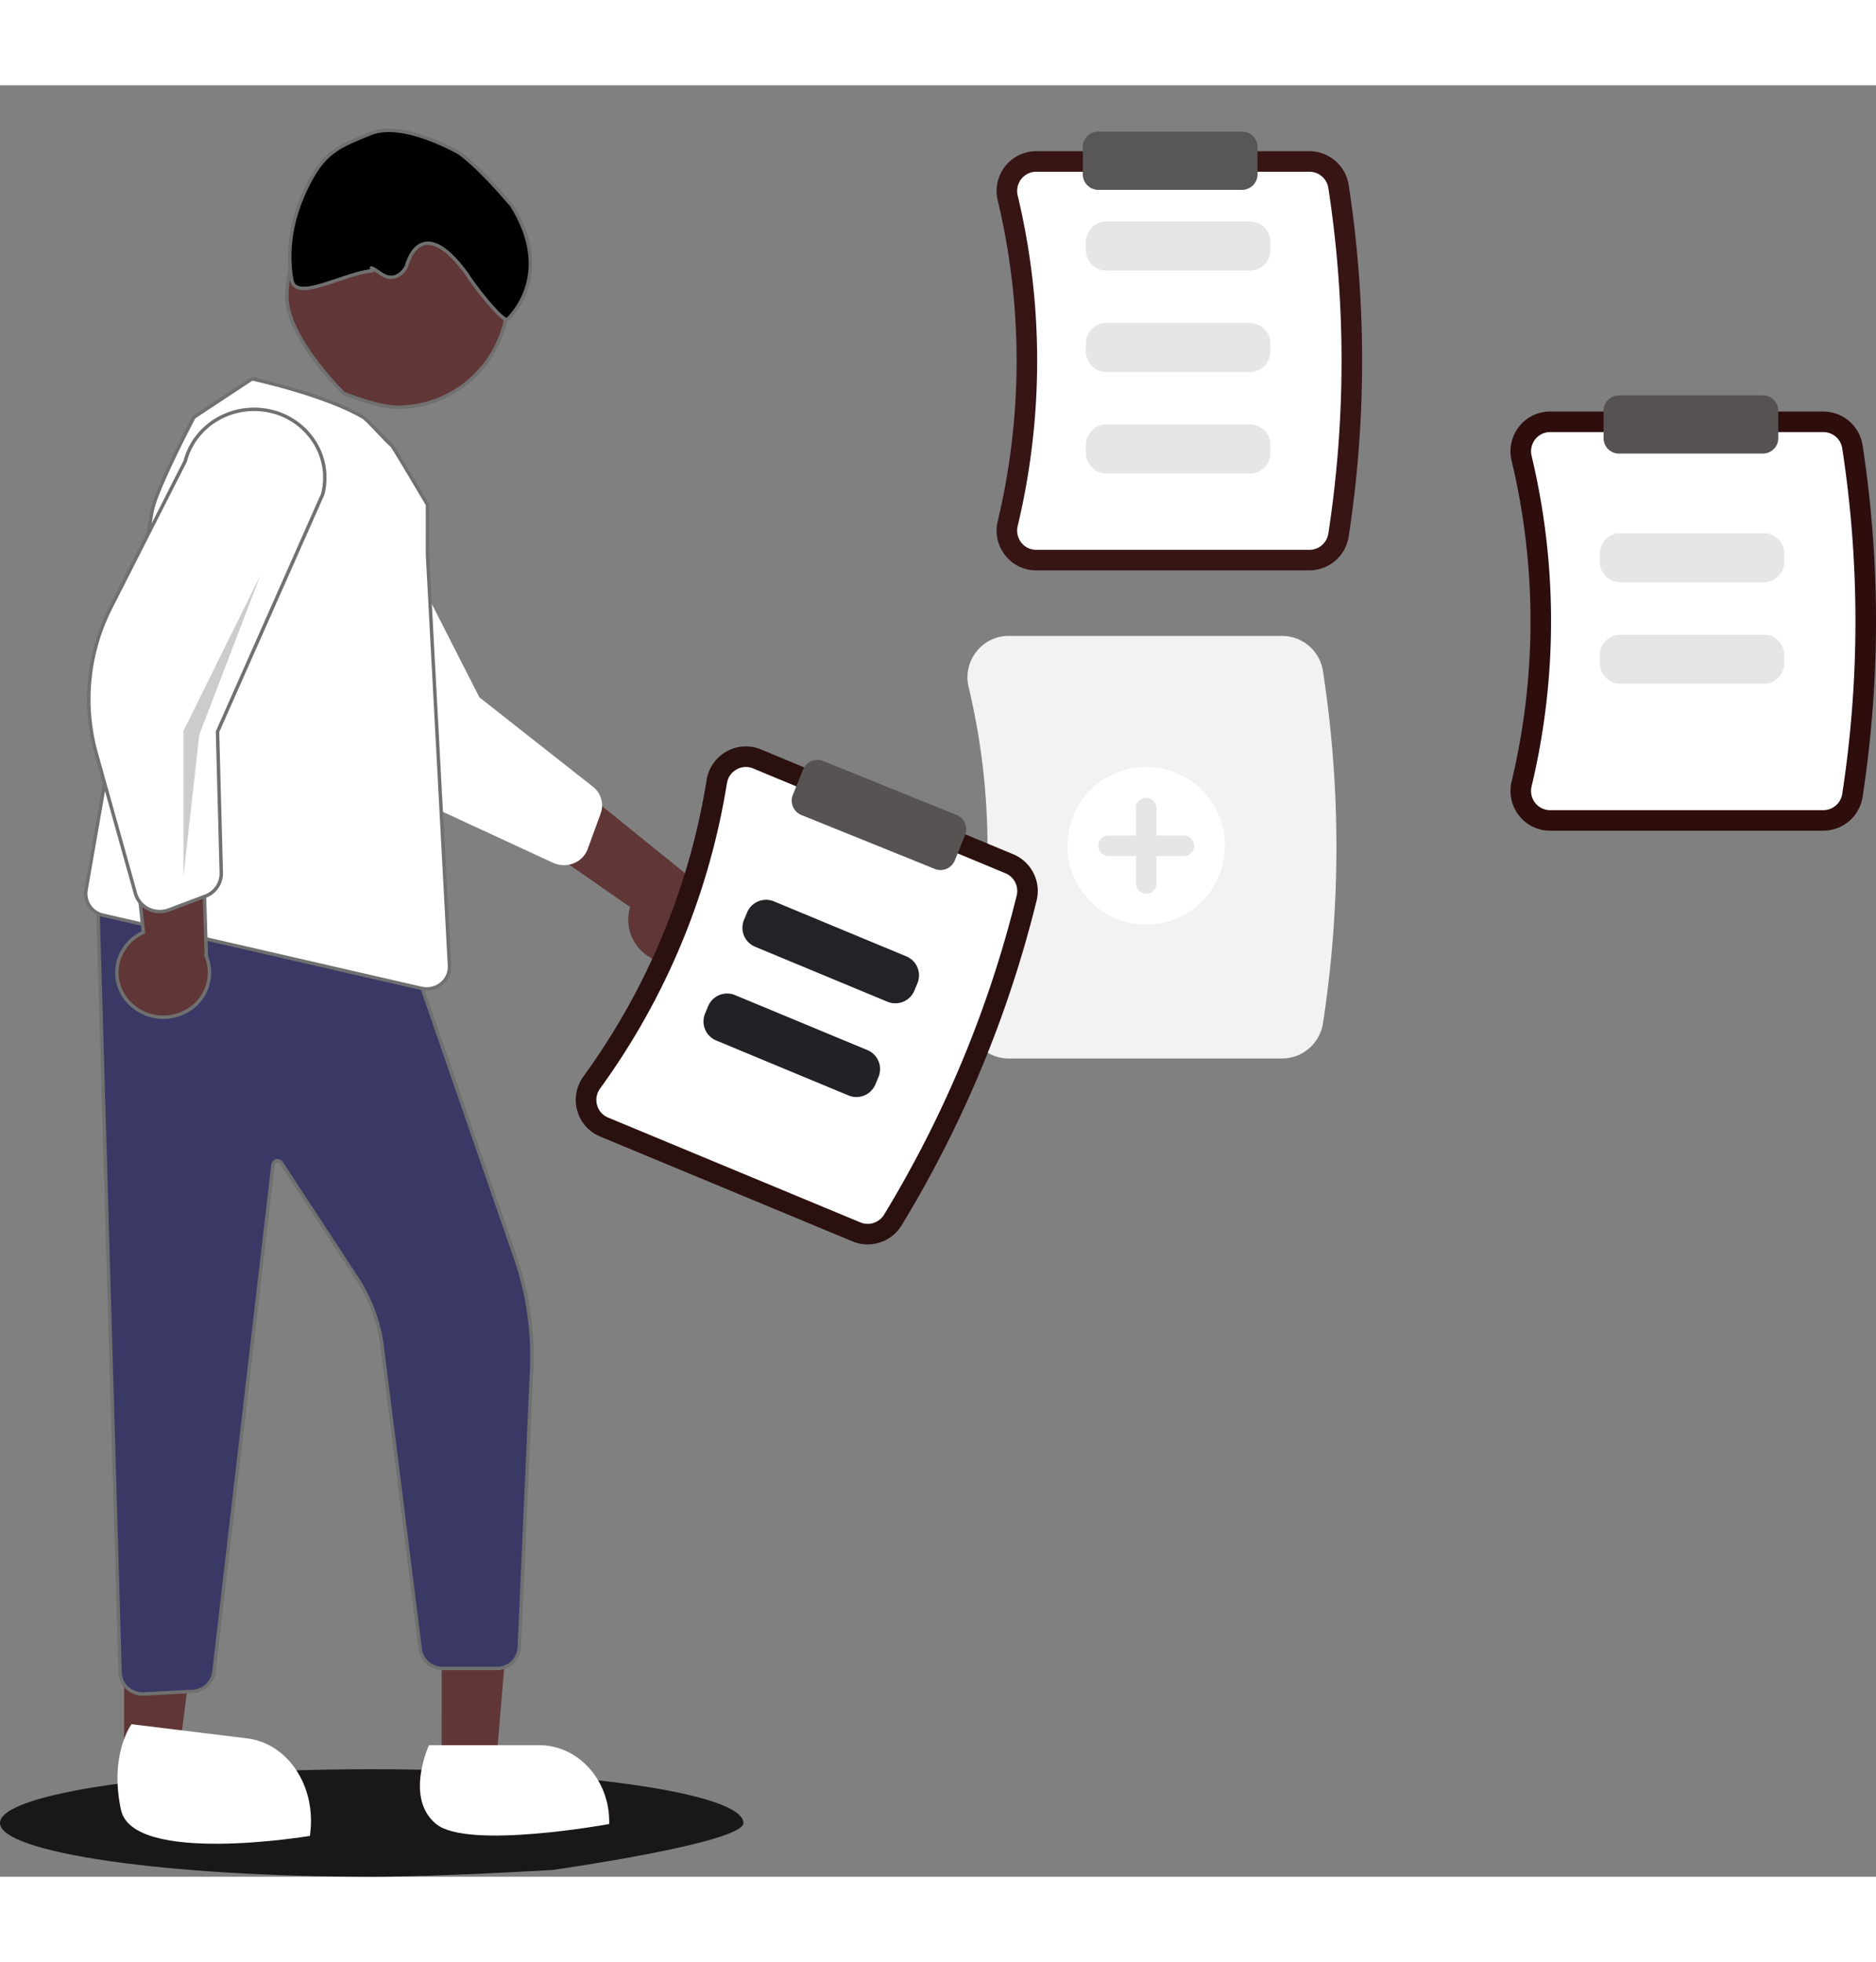<svg xmlns="http://www.w3.org/2000/svg" width="500" viewBox="0 0 547.584 523">
  <rect x="0" y="0" width="547.584" height="523" fill="#808080" stroke="none"/>
  <g id="undraw_Add_notes_re_ln36" transform="translate(61.751 13.526)">
    <path id="Shadow" d="M108.495,0c59.92,0,108.495,7.026,108.495,15.694,0,5.851-55.757,13.718-55.757,13.718s-33.264,1.976-52.738,1.976C48.575,31.388,0,24.361,0,15.694S48.575,0,108.495,0Z" transform="translate(-61.751 478.086)" fill="#191717"/>
    <path id="Path_41" data-name="Path 41" d="M677.542,336.347H597.8a11.478,11.478,0,0,1-9.066-4.394h0a11.621,11.621,0,0,1-2.177-9.968,201.631,201.631,0,0,0,0-93.647,11.624,11.624,0,0,1,2.177-9.967,11.478,11.478,0,0,1,9.066-4.394h79.741a11.624,11.624,0,0,1,11.439,9.755,337.961,337.961,0,0,1,0,102.858,11.623,11.623,0,0,1-11.438,9.756Z" transform="translate(-357.083 -208.25)" fill="#371515"/>
    <path id="Path_42" data-name="Path 42" d="M597.8,219.978a5.513,5.513,0,0,0-4.355,2.108,5.659,5.659,0,0,0-1.054,4.854,207.655,207.655,0,0,1,0,96.445,5.656,5.656,0,0,0,1.053,4.853h0a5.511,5.511,0,0,0,4.354,2.109h79.741a5.583,5.583,0,0,0,5.509-4.667,331.985,331.985,0,0,0,0-101.035,5.583,5.583,0,0,0-5.509-4.667Z" transform="translate(-357.083 -208.25)" fill="#fff"/>
    <path id="Path_62" data-name="Path 62" d="M510.949,507.413a13.5,13.5,0,0,1-9.678-5.729,12.549,12.549,0,0,1-1.658-10.832l-38.7-26.882,23.166-8.5,33.2,26.83a12.924,12.924,0,0,1,8.4,15.265,13.473,13.473,0,0,1-14.732,9.844Z" transform="translate(-377.421 -264.463)" fill="#603636"/>
    <path id="Path_43" data-name="Path 43" d="M660.141,248.829H618.3a6.006,6.006,0,0,1-6-6v-2.345a6.006,6.006,0,0,1,6-6h41.845a6.006,6.006,0,0,1,6,6v2.344a6.006,6.006,0,0,1-6,6Z" transform="translate(-357.083 -208.25)" fill="#e6e6e6"/>
    <path id="Path_44" data-name="Path 44" d="M660.141,278.454H618.3a6.006,6.006,0,0,1-6-6V270.11a6.006,6.006,0,0,1,6-6h41.845a6.006,6.006,0,0,1,6,6v2.345a6.006,6.006,0,0,1-6,6Z" transform="translate(-357.083 -208.25)" fill="#e6e6e6"/>
    <path id="Path_45" data-name="Path 45" d="M660.141,308.08H618.3a6.006,6.006,0,0,1-6-6v-2.345a6.006,6.006,0,0,1,6-6h41.845a6.006,6.006,0,0,1,6,6v2.345A6.006,6.006,0,0,1,660.141,308.08Z" transform="translate(-357.083 -208.25)" fill="#e6e6e6"/>
    <path id="Path_46" data-name="Path 46" d="M827.542,412.347H747.8a11.478,11.478,0,0,1-9.066-4.394h0a11.621,11.621,0,0,1-2.177-9.968,201.631,201.631,0,0,0,0-93.647,11.624,11.624,0,0,1,2.177-9.967,11.477,11.477,0,0,1,9.066-4.394h79.741a11.624,11.624,0,0,1,11.439,9.755,337.961,337.961,0,0,1,0,102.858,11.623,11.623,0,0,1-11.438,9.756Z" transform="translate(-357.083 -208.25)" fill="#2e0d0d"/>
    <path id="Path_47" data-name="Path 47" d="M747.8,295.978a5.513,5.513,0,0,0-4.354,2.108,5.659,5.659,0,0,0-1.054,4.854,207.656,207.656,0,0,1,0,96.445,5.656,5.656,0,0,0,1.053,4.853h0a5.511,5.511,0,0,0,4.354,2.109h79.741a5.583,5.583,0,0,0,5.509-4.667,331.983,331.983,0,0,0,0-101.035,5.583,5.583,0,0,0-5.509-4.667Z" transform="translate(-357.083 -208.25)" fill="#fff"/>
    <path id="Path_48" data-name="Path 48" d="M668.542,498.847H588.8a11.976,11.976,0,0,1-9.458-4.584,12.119,12.119,0,0,1-2.27-10.394,201.13,201.13,0,0,0,0-93.414,12.121,12.121,0,0,1,2.27-10.394,11.976,11.976,0,0,1,9.458-4.584h79.741a12.127,12.127,0,0,1,11.933,10.179,338.457,338.457,0,0,1,0,103.011,12.127,12.127,0,0,1-11.932,10.179Z" transform="translate(-356.083 -228.25)" fill="#f2f2f2"/>
    <path id="Path_49" data-name="Path 49" d="M810.141,339.829H768.3a6.006,6.006,0,0,1-6-6v-2.345a6.006,6.006,0,0,1,6-6h41.845a6.006,6.006,0,0,1,6,6v2.344a6.006,6.006,0,0,1-6,6Z" transform="translate(-357.083 -208.25)" fill="#e6e6e6"/>
    <path id="Path_50" data-name="Path 50" d="M810.141,369.454H768.3a6.006,6.006,0,0,1-6-6V361.11a6.006,6.006,0,0,1,6-6h41.845a6.006,6.006,0,0,1,6,6v2.345A6.006,6.006,0,0,1,810.141,369.454Z" transform="translate(-357.083 -208.25)" fill="#e6e6e6"/>
    <path id="Path_63" data-name="Path 63" d="M95.066,126.423a7.6,7.6,0,0,1-3.287-.75L52.527,106.708a62.018,62.018,0,0,1-30.266-31.5L3.6,31.194A19.542,19.542,0,0,1,8.815,3.6,21.205,21.205,0,0,1,37.743,8.726L71.082,77l32.672,26.637a6.943,6.943,0,0,1,2.15,7.867l-3.957,10.3a7.072,7.072,0,0,1-2.676,3.339,7.52,7.52,0,0,1-4.2,1.274Z" transform="matrix(1, -0.017, 0.017, 1, 5.782, 89.361)" fill="#fff"/>
    <circle id="Ellipse_42" data-name="Ellipse 42" cx="23" cy="23" r="23" transform="translate(249.811 185.5)" fill="#fff"/>
    <path id="Path_51" data-name="Path 51" d="M639.894,433.75h-8v-8a3,3,0,0,0-6,0v8h-8a3,3,0,0,0,0,6h8v8a3,3,0,0,0,6,0v-8h8a3,3,0,1,0,0-6Z" transform="translate(-356.083 -228.25)" fill="#e6e6e6"/>
    <path id="Path_52" data-name="Path 52" d="M657.894,225.25h-42a4.505,4.505,0,0,1-4.5-4.5v-8a4.5,4.5,0,0,1,4.5-4.5h42a4.505,4.505,0,0,1,4.5,4.5v8a4.505,4.505,0,0,1-4.5,4.5Z" transform="translate(-357.083 -208.25)" fill="#585656"/>
    <path id="Path_53" data-name="Path 53" d="M809.894,302.25h-42a4.505,4.505,0,0,1-4.5-4.5v-8a4.505,4.505,0,0,1,4.5-4.5h42a4.505,4.505,0,0,1,4.5,4.5v8a4.505,4.505,0,0,1-4.5,4.5Z" transform="translate(-357.083 -208.25)" fill="#565252"/>
    <path id="Path_54" data-name="Path 54" d="M88.6,484.627H104.96l5.116-60.854H88.594Z" transform="translate(-21.439 -13.566)" fill="#603636"/>
    <path id="Path_55" data-name="Path 55" d="M442.552,675.308h32.126c11.307,0,20.473,9.986,20.473,22.3v.724s-41.232,7.572-50.509,0S442.552,675.308,442.552,675.308Z" transform="translate(-379.083 -204.25)" fill="#fff"/>
    <path id="Path_56" data-name="Path 56" d="M22.6,484.627H38.96l7.785-60.854H22.594Z" transform="translate(-48.131 -13.566)" fill="#603636"/>
    <path id="Path_57" data-name="Path 57" d="M376.552,675.309l33.99,0h0c11.964,0,21.662,11.286,21.661,25.209v.818s-50.2,14.852-55.652-.818S376.552,675.309,376.552,675.309Z" transform="translate(-314.805 -251.229) rotate(7)" fill="#fff"/>
    <path id="Path_58" data-name="Path 58" d="M385.17,716.317a6.788,6.788,0,0,1-4.5-1.7h0a6.288,6.288,0,0,1-2.156-4.552L371.947,483.3l93.179,22.459,28.749,83.155a87.662,87.662,0,0,1,4.732,33.232l-3.57,80.605a6.566,6.566,0,0,1-6.666,6.124H472.743a6.629,6.629,0,0,1-6.613-5.572l-11.17-88.976a47.587,47.587,0,0,0-7.383-19.514L425.594,561.26a1.357,1.357,0,0,0-1.419-.568,1.306,1.306,0,0,0-1.034,1.1l-17.251,148.1a6.568,6.568,0,0,1-6.256,5.658l-14.084.755C385.424,716.312,385.3,716.317,385.17,716.317Z" transform="translate(-405.214 -260.194)" fill="#3a3865" stroke="#707070" stroke-width="1"/>
    <path id="Path_59" data-name="Path 59" d="M99.251,173.2A7.019,7.019,0,0,1,97.579,173h0L5.115,150.083A6.439,6.439,0,0,1,.221,142.6L21.381,32.335C22.727,25.827,34.06,5.176,34.06,5.176l17.132-10.9S72.116-.866,83.449,6.038c1.295.779,6.859,7.413,8.135,8.31.354.252,10.182,17.523,10.182,17.523l-.253,14.517L105.9,166.68a6.315,6.315,0,0,1-1.915,4.6,6.8,6.8,0,0,1-4.738,1.922Z" transform="matrix(1, -0.017, 0.017, 1, -39.28, 78.78)" fill="#fff" stroke="#707070" stroke-width="1"/>
    <path id="Path_60" data-name="Path 60" d="M2.363,64.9A12.562,12.562,0,0,1,.546,54.094,13.071,13.071,0,0,1,7.975,45.82L3.833,0l21.8,11.4.591,41.762a12.806,12.806,0,0,1-6.508,16.094A13.8,13.8,0,0,1,2.363,64.9Z" transform="matrix(1, -0.017, 0.017, 1, -28.649, 188.09)" fill="#603636" stroke="#707070" stroke-width="1"/>
    <path id="Path_61" data-name="Path 61" d="M19.841,146.144a7.649,7.649,0,0,1-1.823-.224,7.22,7.22,0,0,1-5.3-5.133L1.979,99.75A58.975,58.975,0,0,1,6.971,57.112l22.407-42.3C32.322,4.272,43.492-2.032,54.473.647A20.473,20.473,0,0,1,67.125,9.793a19.421,19.421,0,0,1,2.218,15.332L37.451,93.961l.406,41.226a7.1,7.1,0,0,1-4.78,6.695L22.392,145.7a7.552,7.552,0,0,1-2.55.442Z" transform="matrix(1, -0.017, 0.017, 1, -37.313, 81.894)" fill="#fff" stroke="#707070" stroke-width="1"/>
    <path id="Path_65" data-name="Path 65" d="M.057,87.508.773,45.133,24.025.015,5.369,46.331Z" transform="matrix(1, -0.017, 0.017, 1, -9.746, 129.873)" opacity="0.2"/>
    <path id="Path_66" data-name="Path 66" d="M554.16,564.232l-73.638-30.595a11.478,11.478,0,0,1-6.686-7.536h0a11.622,11.622,0,0,1,1.815-10.04,201.632,201.632,0,0,0,35.93-86.48,11.624,11.624,0,0,1,5.834-8.369,11.478,11.478,0,0,1,10.058-.579l73.638,30.6a11.623,11.623,0,0,1,6.82,13.4,337.962,337.962,0,0,1-39.465,94.986,11.624,11.624,0,0,1-14.307,4.619Z" transform="translate(-367.083 -240.25)" fill="#2b1010"/>
    <path id="Path_67" data-name="Path 67" d="M525.171,426.174a5.513,5.513,0,0,0-4.83.276,5.659,5.659,0,0,0-2.835,4.078,207.656,207.656,0,0,1-37,89.064,5.656,5.656,0,0,0-.889,4.885h0a5.511,5.511,0,0,0,3.212,3.618l73.638,30.6a5.582,5.582,0,0,0,6.878-2.2,331.989,331.989,0,0,0,38.766-93.3,5.583,5.583,0,0,0-3.3-6.423Z" transform="translate(-367.083 -240.25)" fill="#fff"/>
    <path id="Path_68" data-name="Path 68" d="M564.38,494.281l-38.642-16.055a6.006,6.006,0,0,1-3.239-7.843l.9-2.165a6.006,6.006,0,0,1,7.843-3.239l38.642,16.055a6.006,6.006,0,0,1,3.239,7.843l-.9,2.165a6.006,6.006,0,0,1-7.843,3.239Z" transform="translate(-367.083 -240.25)" fill="#232227"/>
    <path id="Path_69" data-name="Path 69" d="M553.013,521.64l-38.642-16.055a6.006,6.006,0,0,1-3.239-7.843l.9-2.165a6.006,6.006,0,0,1,7.843-3.239l38.643,16.056a6.006,6.006,0,0,1,3.239,7.843l-.9,2.165A6.006,6.006,0,0,1,553.013,521.64Z" transform="translate(-367.083 -240.25)" fill="#222126"/>
    <path id="Path_70" data-name="Path 70" d="M579.864,455.832a4.489,4.489,0,0,1-1.687-.331l-38.938-15.743a4.505,4.505,0,0,1-2.485-5.858l3-7.417A4.5,4.5,0,0,1,545.611,424l38.938,15.743a4.505,4.505,0,0,1,2.485,5.858l-3,7.417A4.511,4.511,0,0,1,579.864,455.832Z" transform="translate(-367.083 -240.25)" fill="#575353"/>
    <path id="Head" d="M32.265,0A32.265,32.265,0,0,0,0,32.265c0,12.028,16.581,28.2,16.581,28.2s9.892,4.062,15.684,4.062a32.265,32.265,0,1,0,0-64.53Z" transform="translate(21.996 15.944)" fill="#603636" stroke="#707070" stroke-width="1"/>
    <path id="Hair" d="M0,37.058C0,38.976.022,56.2,22.85,61.4c.507-.074,12.891,1.25,21.369,0,0,0,18.426-4.842,22.4-14.3s5.905-13.511,1.936-24.759S58.205,4.472,52.679.592,43.257,12.928,37.9,19.144c-.361.318,3.22.1-2.38,1.15S31.772,27,31.772,27s9.2,14.649-14.318,10.912C16.138,37.361,0,35.14,0,37.058Z" transform="translate(60.24 80.973) rotate(-135)" stroke="#707070" stroke-width="1"/>
  </g>
</svg>
